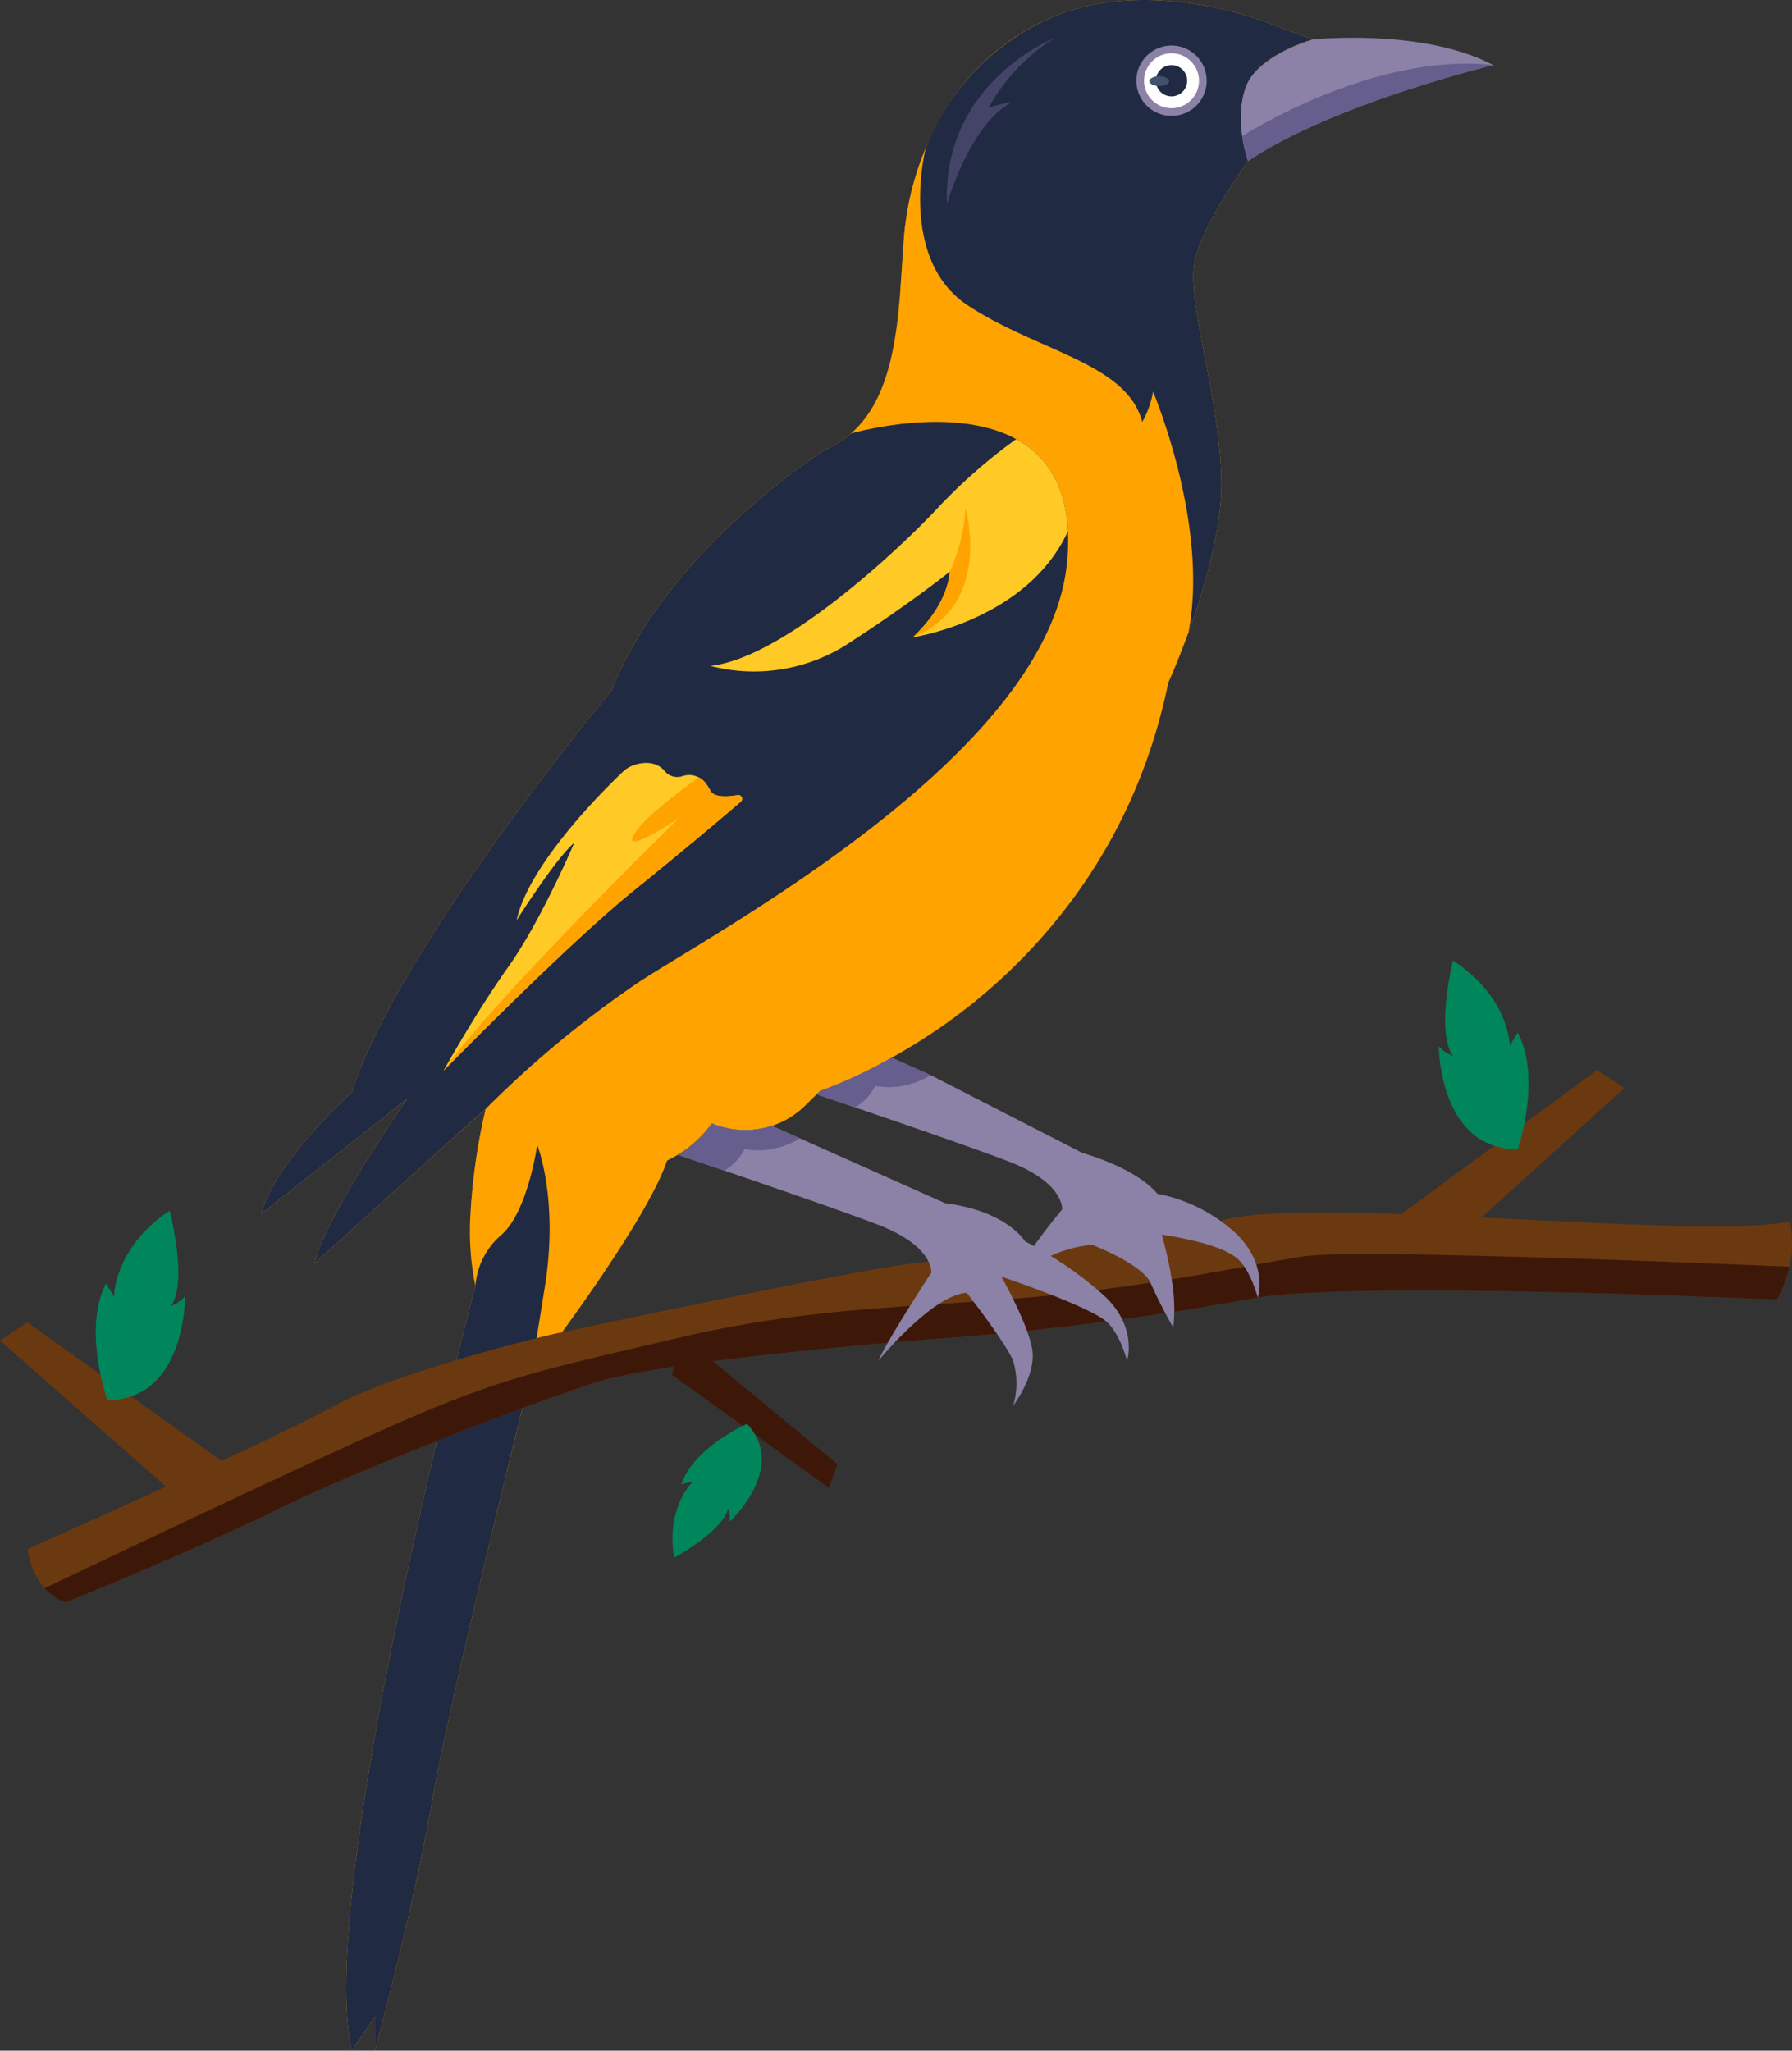 <svg xmlns="http://www.w3.org/2000/svg" width="182.489" height="208.807" viewBox="0 0 182.489 208.807">
  <rect x="0" y="0" width="182.489" height="208.807" fill="#333333" stroke="none"/>
  <defs>
    <style>
      .cls-1 {
        isolation: isolate;
      }

      .cls-2, .cls-3 {
        fill: #ffa300;
      }

      .cls-3 {
        opacity: 0.7;
      }

      .cls-14, .cls-3 {
        mix-blend-mode: multiply;
      }

      .cls-4 {
        fill: #202a43;
      }

      .cls-5 {
        fill: #8c81a6;
      }

      .cls-6 {
        fill: #fff;
      }

      .cls-7 {
        fill: #3f526e;
        mix-blend-mode: screen;
      }

      .cls-8, .cls-9 {
        fill: #665e8d;
      }

      .cls-14, .cls-9 {
        opacity: 0.5;
      }

      .cls-10 {
        fill: #ffc926;
      }

      .cls-11 {
        fill: #6b3910;
      }

      .cls-12 {
        fill: #3d1809;
      }

      .cls-13, .cls-14 {
        fill: #00865b;
      }
    </style>
  </defs>
  <g class="cls-1">
    <g id="图层_2" data-name="图层 2">
      <g id="OBJECTS">
        <g>
          <g>
            <path class="cls-2" d="M133.709,4.014s-4.51,1.155-6.399,3.988-.211,8.391-.211,8.391-4.617,6.295-5.455,10.283c-.84,3.988,2.726,14.267,2.726,22.662s-5.417,20.219-5.417,20.219c-6.61,32.104-35.446,41.524-35.446,41.524l-1.508,1.48a8.725,8.725,0,0,1-9.414,1.864c-.061-.025-.094-.04-.094-.04a11.609,11.609,0,0,1-4.564,3.777c-2.203,6.609-13.849,21.717-13.849,21.717s-1.045,4.161-2.474,10.009a.208.208,0,0,1-.006.031c-2.568,10.525-6.38,26.489-7.592,33.498-1.888,10.912-5.823,25.39-5.823,25.39v-3.462l-2.36,3.462c-3.777-16.367,12.59-77.848,12.59-77.848a27.892,27.892,0,0,1-.481-7.658,62.189,62.189,0,0,1,1.53-10.386c-.674.595-1.712,1.526-2.959,2.647-5.344,4.809-14.456,13.09-14.456,13.09,1.048-4.825,9.442-16.785,9.442-16.785l-14.897,11.749c1.467-5.454,9.231-12.379,9.231-12.379,4.617-14.689,26.438-40.916,26.438-40.916,5.876-14.689,21.821-24.55,21.821-24.55,6.024-2.678,7.11-9.625,7.623-16.477.132-1.744.224-3.478.353-5.137a29.645,29.645,0,0,1,3.28-11.34A23.494,23.494,0,0,1,107.796,1.496c10.49-3.988,22.451,1.259,22.451,1.259Z"/>
            <path class="cls-3" d="M118.953,69.556A56.344,56.344,0,0,1,90.793,107.697a45.543,45.543,0,0,1-7.285,3.383l-.355.35-1.152,1.132a8.712,8.712,0,0,1-3.401,2.068l-1.206-.538c-2.428.527-6.004-1.019-6.004-1.019a11.603,11.603,0,0,1-4.563,3.776s.828.278,2.179.733a11.759,11.759,0,0,1-1.078.579c-2.202,6.611-13.85,21.719-13.85,21.719s-1.044,4.16-2.472,10.007c.139-.9,3.133-20.34,3.102-33.3,0,0,4.744,4.409,4.113,9.289l8.185-11.491a13.535,13.535,0,0,0,5.327-5.351s2.462,3.545,5.608,3.071a5.625,5.625,0,0,0,2.878-1.464,9.731,9.731,0,0,0,1.222-1.332,10.341,10.341,0,0,0,.936-1.453s.504-.247,1.399-.733c.198-.105.414-.226.648-.355C91.617,103.087,112.242,90.189,118.953,69.556Z"/>
            <path class="cls-3" d="M110.282,63.242c-4.195,14.267-22.872,33.363-36.299,38.398-11.752,4.406-19.442,12.19-26.051,21.661a62.189,62.189,0,0,1,1.53-10.386c-.674.595-1.712,1.526-2.959,2.647,1.24-3.635,2.301-6.528,2.301-6.528s58.794-33.97,54.68-64.324C103.484,44.71,114.478,48.975,110.282,63.242Z"/>
            <path class="cls-3" d="M115.721,47.087c-1.278-6.295-8.089-7.425-16.061-9.732a12.295,12.295,0,0,1-7.954-8.06c.132-1.744.224-3.478.353-5.137a29.645,29.645,0,0,1,3.28-11.34c6.635-1.52,16.559,17.336,19.14,21.05C117.836,38.692,115.721,47.087,115.721,47.087Z"/>
            <path class="cls-4" d="M108.633,57.519c-2.071,19.224-35.04,36.932-43.434,42.386a105.735,105.735,0,0,0-15.737,13.008c-3.566,3.147-17.415,15.737-17.415,15.737,1.048-4.825,9.442-16.785,9.442-16.785l-14.897,11.749c1.467-5.454,9.231-12.379,9.231-12.379,4.617-14.689,26.438-40.916,26.438-40.916,5.876-14.689,21.821-24.55,21.821-24.55a10.131,10.131,0,0,0,2.565-1.627s10.289-3.012,16.836.567c2.88,1.58,5.036,4.431,5.269,9.382v.003A22.28,22.28,0,0,1,108.633,57.519Z"/>
            <path class="cls-4" d="M133.709,4.013s-4.51,1.155-6.399,3.988-.211,8.394-.211,8.394-4.617,6.295-5.455,10.279c-.84,3.988,2.726,14.27,2.726,22.662,0,4.85-1.807,10.843-3.336,15.041,2.121-10.981-3.613-24.509-3.613-24.509a9.219,9.219,0,0,1-1.102,3.089c-1.574-5.98-10.465-7.102-17.704-11.823C91.477,26.479,94.193,15.4,94.268,15.092l.003-.006A24.004,24.004,0,0,1,107.796,1.495c10.49-3.985,22.451,1.259,22.451,1.259Z"/>
            <g>
              <path class="cls-5" d="M119.302,11.802a3.582,3.582,0,1,0-3.582-3.582A3.586,3.586,0,0,0,119.302,11.802Z"/>
              <circle class="cls-6" cx="119.302" cy="8.22" r="2.799"/>
              <path class="cls-4" d="M117.71,8.22a1.592,1.592,0,1,0,1.592-1.592A1.592,1.592,0,0,0,117.71,8.22Z"/>
              <path class="cls-7" d="M117.047,8.262c0,.277.449.501,1.003.501s1.003-.225,1.003-.501-.449-.502-1.003-.502S117.047,7.985,117.047,8.262Z"/>
            </g>
            <path class="cls-4" d="M55.495,130.961c-1.218,7.664-1.545,9.37-1.615,9.7-.013.053-.016.069-.016.069-1.297,5.206-8.152,32.821-9.858,42.685-1.889,10.912-5.823,25.39-5.823,25.39v-3.462l-2.36,3.462C32.072,192.553,48.184,131.82,48.41,130.97l.003-.009a7.592,7.592,0,0,1,2.675-5.247c2.675-2.361,3.619-9.127,3.619-9.127S56.912,122.041,55.495,130.961Z"/>
            <path class="cls-5" d="M133.709,4.013s11.226-1.17,18.36,2.615c0,0-16.262,3.893-24.97,9.767,0,0-1.54-4.109-.19-7.631C128.122,5.6,133.709,4.013,133.709,4.013Z"/>
            <path class="cls-8" d="M152.068,6.628s-16.26,3.893-24.968,9.767a13.473,13.473,0,0,1-.601-2.521C126.778,13.691,139.922,5.272,152.068,6.628Z"/>
            <path class="cls-9" d="M107.45,3.842s-11.488,4.478-11.016,16.91c0,0,2.361-8.144,6.57-10.308a7.892,7.892,0,0,0-2.361.575A19.567,19.567,0,0,1,107.45,3.842Z"/>
            <g>
              <path class="cls-10" d="M108.753,54.093v.003C104.636,63.066,93.312,64.838,92.959,64.888l-.009.003c3.125-2.93,3.623-5.489,3.733-6.367a.018.018,0,0,0,.003-.013c.022-.176.028-.28.038-.305-.132.107-4.199,3.371-10.698,7.551a17.631,17.631,0,0,1-13.691,2.046c7.554-.787,19.659-12.31,23.134-16.052a55.203,55.203,0,0,1,8.013-7.038l.003-.003C106.364,46.29,108.52,49.142,108.753,54.093Z"/>
              <path class="cls-2" d="M92.959,64.888l-.009.003c3.125-2.93,3.623-5.489,3.733-6.367,0,0,.041-.308.041-.318a18.318,18.318,0,0,0,1.599-6.452S101.186,61.574,92.959,64.888Z"/>
            </g>
            <g>
              <path class="cls-10" d="M75.444,81.629c-1.866,1.599-5.791,4.926-10.767,8.939-6.937,5.59-19.183,18.126-19.508,18.46l.003-.009c.195-.349,3.346-6.008,6.6-10.582C55.127,93.716,58.485,85.803,58.485,85.803c-1.992,1.74-5.876,7.913-5.876,7.913,1.366-6.399,10.912-15.211,10.912-15.211.806-.774,3.043-1.366,4.161,0a1.643,1.643,0,0,0,1.857.51,2.147,2.147,0,0,1,1.63.145,1.884,1.884,0,0,1,.645.529,4.567,4.567,0,0,1,.519.809c.359.718,1.703.651,2.795.463A.384.384,0,0,1,75.444,81.629Z"/>
              <path class="cls-2" d="M75.444,81.629c-1.866,1.599-5.791,4.926-10.767,8.939-6.937,5.59-19.183,18.126-19.508,18.46l.003-.009c4.963-7.123,23.662-25.422,23.955-25.708-.173.113-5.879,3.897-4.561,1.649.979-1.671,4.686-4.438,6.603-5.801a1.884,1.884,0,0,1,.645.529,4.567,4.567,0,0,1,.519.809c.359.718,1.703.651,2.795.463A.384.384,0,0,1,75.444,81.629Z"/>
            </g>
          </g>
          <g>
            <g>
              <path class="cls-11" d="M182.257,124.381a10.681,10.681,0,0,1-.037,4.6,13.305,13.305,0,0,1-1.274,3.354s-43.217-1.978-53.18-.15a299.822,299.822,0,0,1-30.689,4.006c-9.715.721-30.256,2.622-36.366,4.552s-24.21,8.879-32.312,12.887-21.689,9.539-21.689,9.539a4.716,4.716,0,0,1-2.163-1.454,7.543,7.543,0,0,1-1.738-3.982s25.125-11.164,31.2-14.559c6.074-3.397,21.439-7.159,22.596-7.388s28.471-6.067,35.502-7.026,23.585-1.782,32.194-4.448S172.54,126.304,182.257,124.381Z"/>
              <path class="cls-12" d="M182.22,128.981a13.305,13.305,0,0,1-1.274,3.354s-43.217-1.978-53.18-.15a299.822,299.822,0,0,1-30.689,4.006c-9.715.721-30.256,2.622-36.366,4.552s-24.21,8.879-32.312,12.887-21.689,9.539-21.689,9.539a4.716,4.716,0,0,1-2.163-1.454c8.173-3.897,28.64-13.619,36.716-17.122,10.199-4.423,14.171-5.149,27.596-8.315,13.424-3.169,22.97-3.067,35.429-4.124s22.594-3.303,28.424-4.216C137.659,127.161,171.956,128.543,182.22,128.981Z"/>
            </g>
            <g>
              <path class="cls-11" d="M17.894,152.244,0,136.5l2.776-1.86,20.689,14.771S23.941,153.405,17.894,152.244Z"/>
              <g>
                <path class="cls-13" d="M17.388,133.003a3.655,3.655,0,0,0,1.451-1.007s.118,10.526-7.893,10.561c0,0-2.577-7.19-.147-11.863l.814,1.332s-.035-4.945,5.659-8.745C17.272,123.282,19.178,130.53,17.388,133.003Z"/>
                <path class="cls-14" d="M17.388,133.003a3.655,3.655,0,0,0,1.451-1.007s.118,10.526-7.893,10.561l6.326-19.275S19.178,130.53,17.388,133.003Z"/>
              </g>
            </g>
            <g>
              <path class="cls-11" d="M147.759,126.785l17.669-15.996-2.802-1.82-20.477,15.063S141.729,128.032,147.759,126.785Z"/>
              <g>
                <path class="cls-13" d="M147.992,107.539a3.655,3.655,0,0,1-1.466-.987s.031,10.527,8.042,10.448c0,0,2.475-7.226-.022-11.864l-.795,1.344s-.035-4.945-5.782-8.664C147.97,97.818,146.167,105.092,147.992,107.539Z"/>
                <path class="cls-14" d="M147.992,107.539a3.655,3.655,0,0,1-1.466-.987s.031,10.527,8.042,10.448l-6.598-19.183S146.167,105.092,147.992,107.539Z"/>
              </g>
            </g>
            <g>
              <path class="cls-12" d="M68.452,140.006,84.408,151.498l.871-2.402L71.763,137.908S68.835,137.404,68.452,140.006Z"/>
              <g>
                <path class="cls-13" d="M74.126,153.579a2.794,2.794,0,0,1,.199,1.336s5.924-5.449,1.747-9.929c0,0-5.355,2.332-6.684,6.133l1.169-.245s-2.773,2.571-1.906,7.733C68.651,158.608,73.686,155.872,74.126,153.579Z"/>
                <path class="cls-14" d="M74.126,153.579a2.794,2.794,0,0,1,.199,1.336s5.924-5.449,1.747-9.929l-7.421,13.622S73.686,155.872,74.126,153.579Z"/>
              </g>
            </g>
          </g>
          <g>
            <g>
              <path class="cls-5" d="M114.771,138.568s-.733-2.886-2.151-4.041c-1.999-1.631-10.508-4.489-10.645-4.533.082.144,2.729,4.836,3.146,7.419.404,2.549-1.808,5.541-1.937,5.711a8.136,8.136,0,0,0-.005-4.556c-.787-1.888-4.723-6.925-4.723-6.925-3.408.154-8.841,6.714-9.011,6.917,1.057-2.367,5.392-8.962,5.392-8.962s.316-2.675-5.394-4.88c-3.295-1.271-10.32-3.694-15.674-5.52-1.87-.635-3.532-1.201-4.764-1.615a10.208,10.208,0,0,0,3.486-3.197s.033.013.095.039a8.658,8.658,0,0,0,6.014.206l2.853,1.276,14.802,6.611c6.295.787,8.129,3.879,8.129,3.879s.34.17.906.484c.448.249,1.034.589,1.711,1.006a36.895,36.895,0,0,1,5.361,3.969C115.926,135.106,114.771,138.568,114.771,138.568Z"/>
              <path class="cls-8" d="M81.453,115.905a8.058,8.058,0,0,1-5.636,1.106,5.418,5.418,0,0,1-2.048,2.187c-1.87-.635-3.532-1.201-4.764-1.615a10.208,10.208,0,0,0,3.486-3.197s.033.013.095.039a8.658,8.658,0,0,0,6.014.206Z"/>
            </g>
            <g>
              <path class="cls-5" d="M128.085,132.132s-.733-2.886-2.15-4.041c-1.999-1.631-7.501-2.338-7.637-2.382a34.874,34.874,0,0,1,1.057,4.805,17.342,17.342,0,0,1,.129,4.674,50.387,50.387,0,0,1-2.315-4.545c-.787-1.888-5.932-3.887-5.932-3.887a12.641,12.641,0,0,0-4.237,1.129,18.084,18.084,0,0,0-3.516,1.955,19.545,19.545,0,0,1,1.806-2.961c1.353-1.914,2.863-3.717,2.863-3.717s.314-2.675-5.394-4.88c-3.295-1.271-10.32-3.694-15.674-5.52-1.474-.502-2.822-.957-3.931-1.333l.355-.35a45.543,45.543,0,0,0,7.285-3.383l3.972,1.772,15.457,7.926c6.004,1.803,7.632,4.16,7.632,4.16a16.29,16.29,0,0,1,7.817,3.864C129.24,128.67,128.085,132.132,128.085,132.132Z"/>
              <path class="cls-8" d="M94.765,109.469a8.033,8.033,0,0,1-5.633,1.106,5.442,5.442,0,0,1-2.048,2.187c-1.474-.502-2.822-.957-3.931-1.333l.355-.35a45.543,45.543,0,0,0,7.285-3.383Z"/>
            </g>
          </g>
        </g>
      </g>
    </g>
  </g>
</svg>
